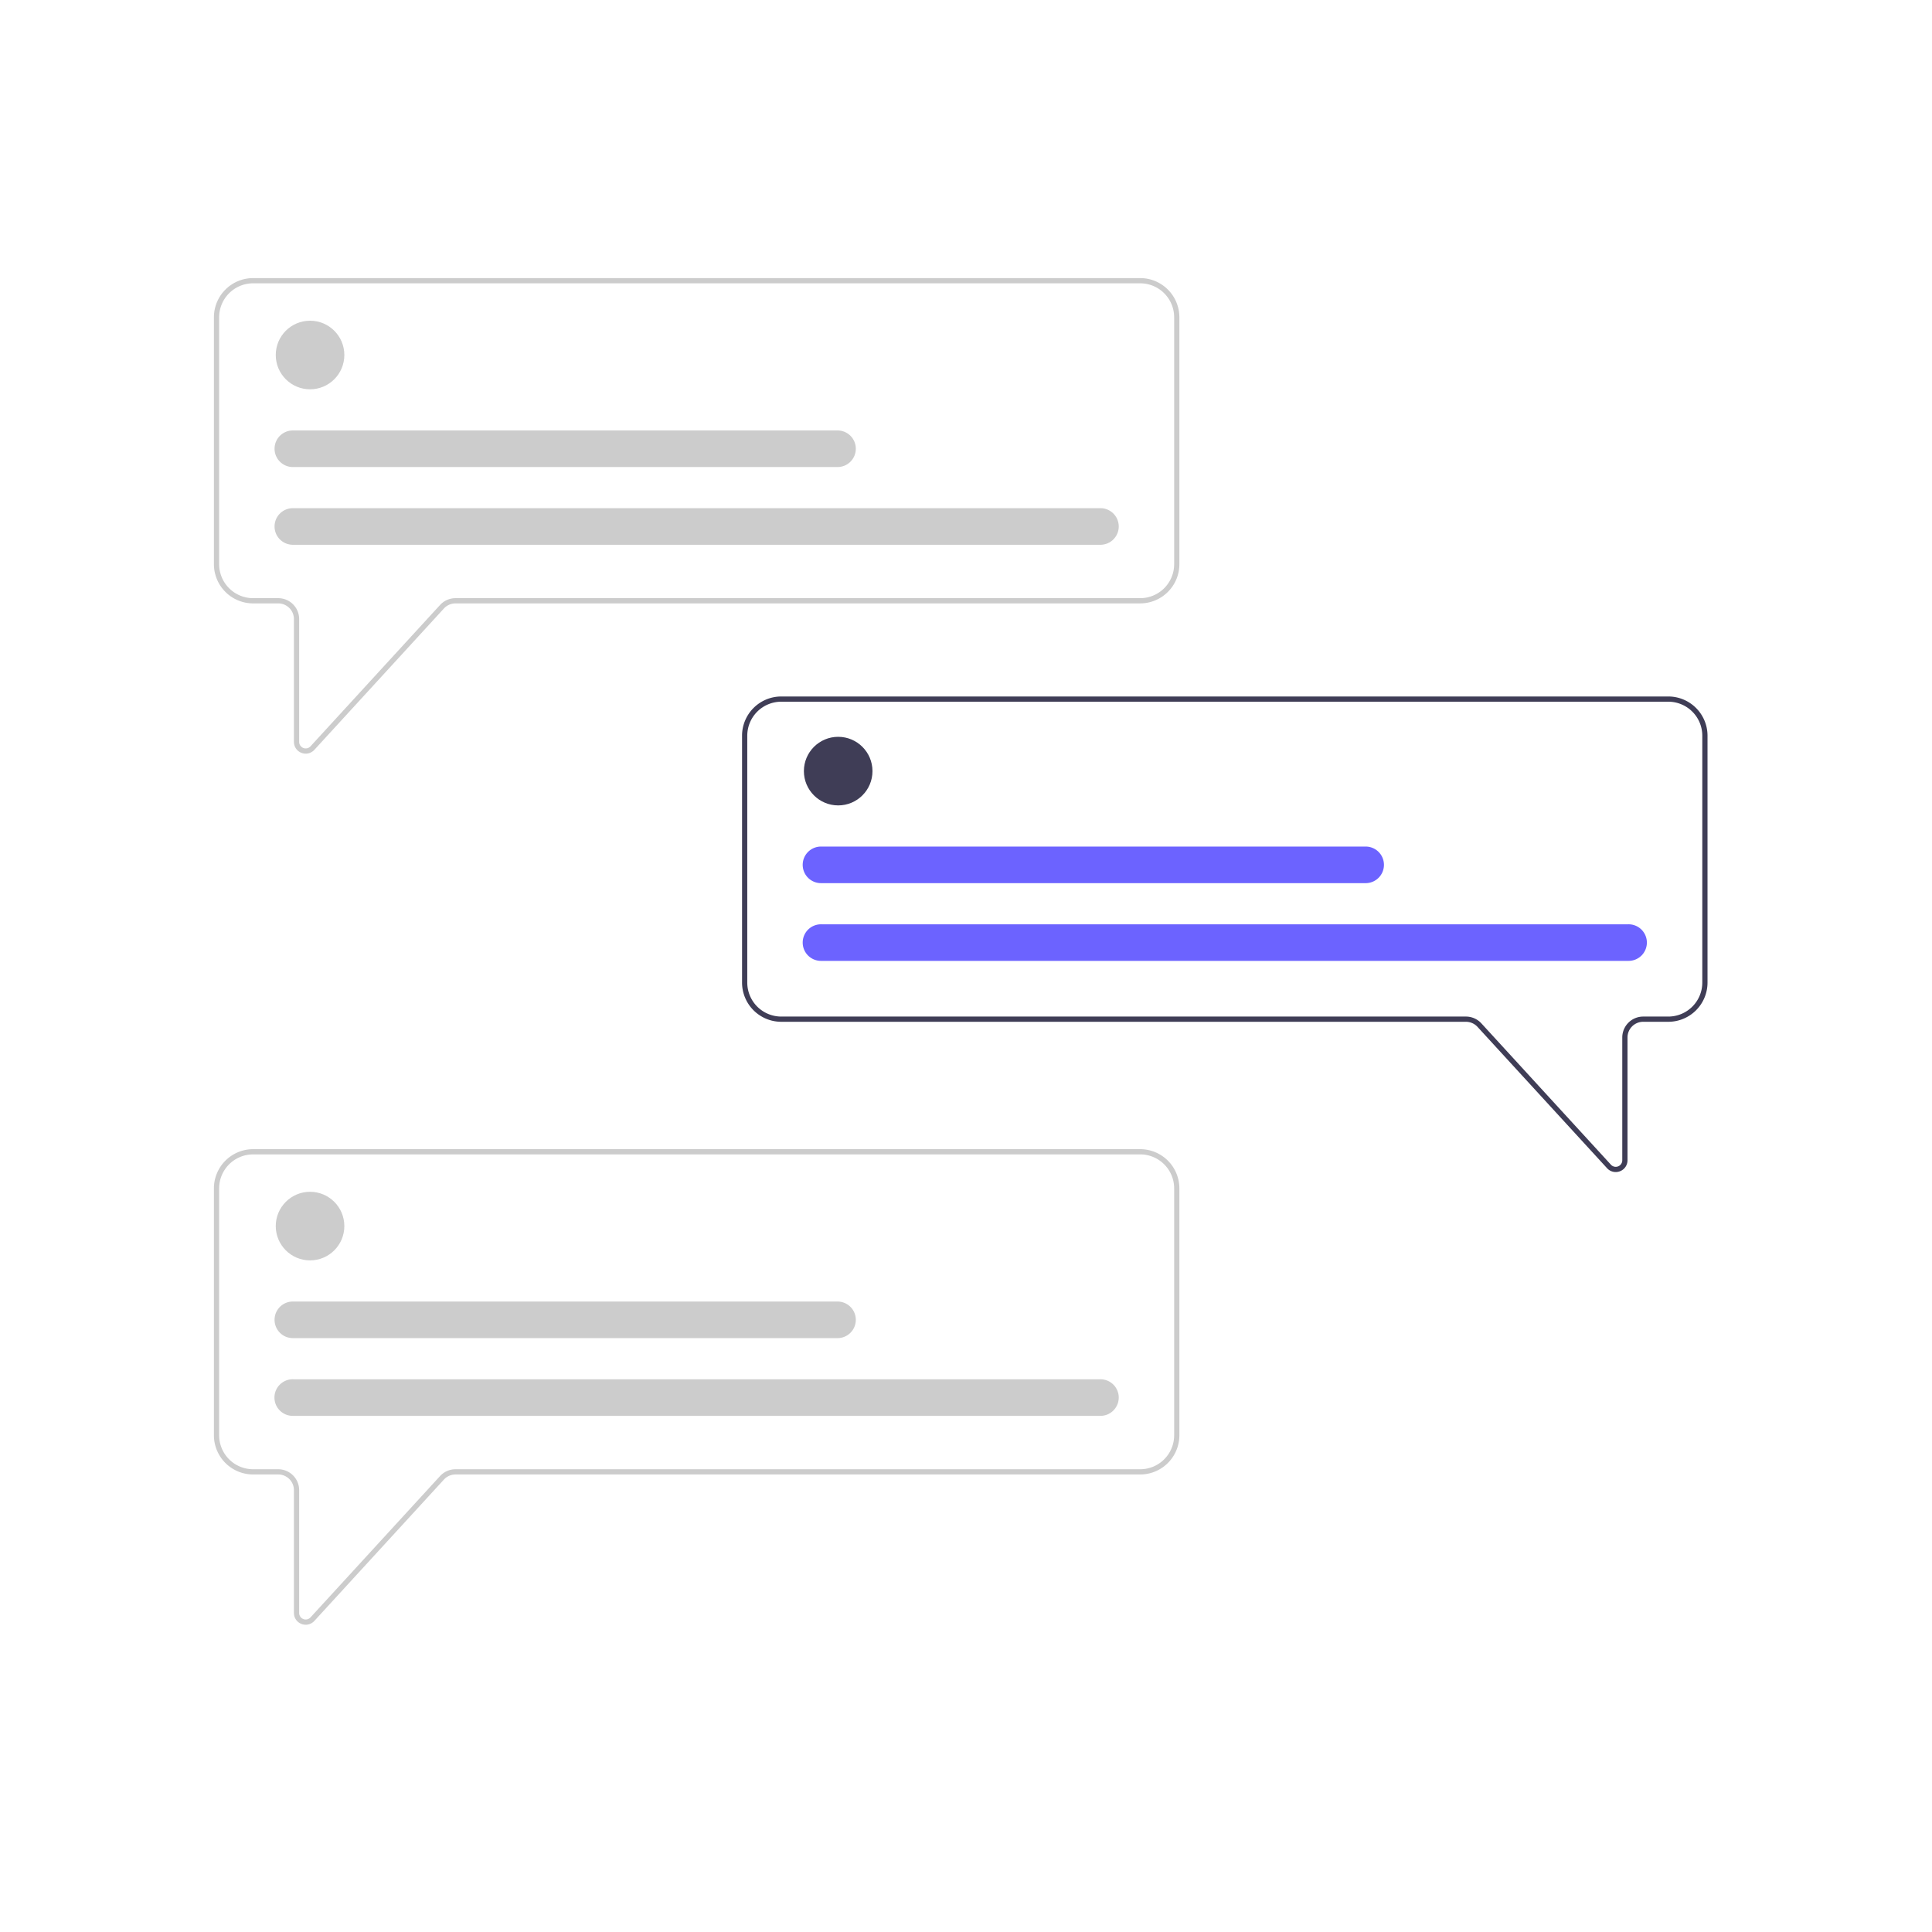 <svg width="500" height="500" viewBox="0 0 500 500" xmlns="http://www.w3.org/2000/svg">
  <path d="M79.12 195.045a3.064 3.064 0 0 1-1.11-.21A3.024 3.024 0 0 1 76.07 192v-31.783a4.063 4.063 0 0 0-4.058-4.058h-6.508a10.154 10.154 0 0 1-10.143-10.143V82.112a10.154 10.154 0 0 1 10.143-10.143H295.08a10.154 10.154 0 0 1 10.143 10.143v63.903a10.154 10.154 0 0 1-10.143 10.143H117.88a4.069 4.069 0 0 0-2.991 1.316l-33.533 36.581a3.025 3.025 0 0 1-2.235.99zM65.505 73.32a8.801 8.801 0 0 0-8.792 8.791v63.903a8.801 8.801 0 0 0 8.792 8.791h6.508a5.415 5.415 0 0 1 5.41 5.41v31.783a1.691 1.691 0 0 0 2.937 1.143l33.533-36.582a5.423 5.423 0 0 1 3.988-1.754h177.2a8.801 8.801 0 0 0 8.792-8.791V82.112a8.801 8.801 0 0 0-8.791-8.791z" fill="#ccc"/>
  <circle cx="80.24" cy="91.875" r="8.875" fill="#ccc"/>
  <path d="M284.726 140.985H75.858a4.734 4.734 0 1 1 0-9.467h208.868a4.734 4.734 0 1 1 0 9.467zM216.681 120.868H75.858a4.734 4.734 0 1 1 0-9.467h140.823a4.734 4.734 0 1 1 0 9.467zM79.12 420.48a3.064 3.064 0 0 1-1.11-.21 3.024 3.024 0 0 1-1.94-2.835V385.65a4.062 4.062 0 0 0-4.058-4.058h-6.508A10.154 10.154 0 0 1 55.36 371.45v-63.903a10.154 10.154 0 0 1 10.143-10.143H295.08a10.154 10.154 0 0 1 10.143 10.143v63.903a10.154 10.154 0 0 1-10.143 10.143H117.88a4.069 4.069 0 0 0-2.991 1.316L81.356 419.49a3.025 3.025 0 0 1-2.235.99zM65.505 298.756a8.801 8.801 0 0 0-8.792 8.791v63.903a8.801 8.801 0 0 0 8.792 8.791h6.508a5.415 5.415 0 0 1 5.41 5.41v31.784a1.691 1.691 0 0 0 2.937 1.142l33.533-36.582a5.423 5.423 0 0 1 3.988-1.754h177.2a8.801 8.801 0 0 0 8.792-8.791v-63.903a8.801 8.801 0 0 0-8.791-8.791z" fill="#ccc"/>
  <path d="M418.145 303.325a3.024 3.024 0 0 1-2.235-.99l-33.533-36.581a4.068 4.068 0 0 0-2.991-1.316H202.185a10.154 10.154 0 0 1-10.143-10.143v-63.903a10.154 10.154 0 0 1 10.143-10.143h229.577a10.154 10.154 0 0 1 10.143 10.143v63.903a10.154 10.154 0 0 1-10.143 10.143h-6.509a4.062 4.062 0 0 0-4.057 4.058v31.783a3.023 3.023 0 0 1-1.94 2.836 3.058 3.058 0 0 1-1.111.21zm-215.96-121.724a8.801 8.801 0 0 0-8.791 8.791v63.903a8.801 8.801 0 0 0 8.791 8.791h177.2a5.423 5.423 0 0 1 3.988 1.754l33.533 36.582a1.691 1.691 0 0 0 2.938-1.143v-31.783a5.415 5.415 0 0 1 5.41-5.41h6.508a8.801 8.801 0 0 0 8.791-8.791v-63.903a8.801 8.801 0 0 0-8.79-8.791z" fill="#3f3d56"/>
  <circle cx="80.24" cy="317.31" r="8.875" fill="#ccc"/>
  <path d="M284.726 366.42H75.858a4.734 4.734 0 1 1 0-9.466h208.868a4.734 4.734 0 1 1 0 9.467zM216.681 346.303H75.858a4.734 4.734 0 1 1 0-9.467h140.823a4.734 4.734 0 1 1 0 9.467z" fill="#ccc"/>
  <circle cx="216.921" cy="199.563" r="8.875" fill="#3f3d56"/>
  <path d="M421.407 248.674H212.54a4.734 4.734 0 1 1 0-9.467h208.867a4.734 4.734 0 1 1 0 9.467zM353.363 228.556H212.54a4.734 4.734 0 1 1 0-9.467h140.823a4.734 4.734 0 1 1 0 9.467z" fill="#6c63ff"/>
</svg>